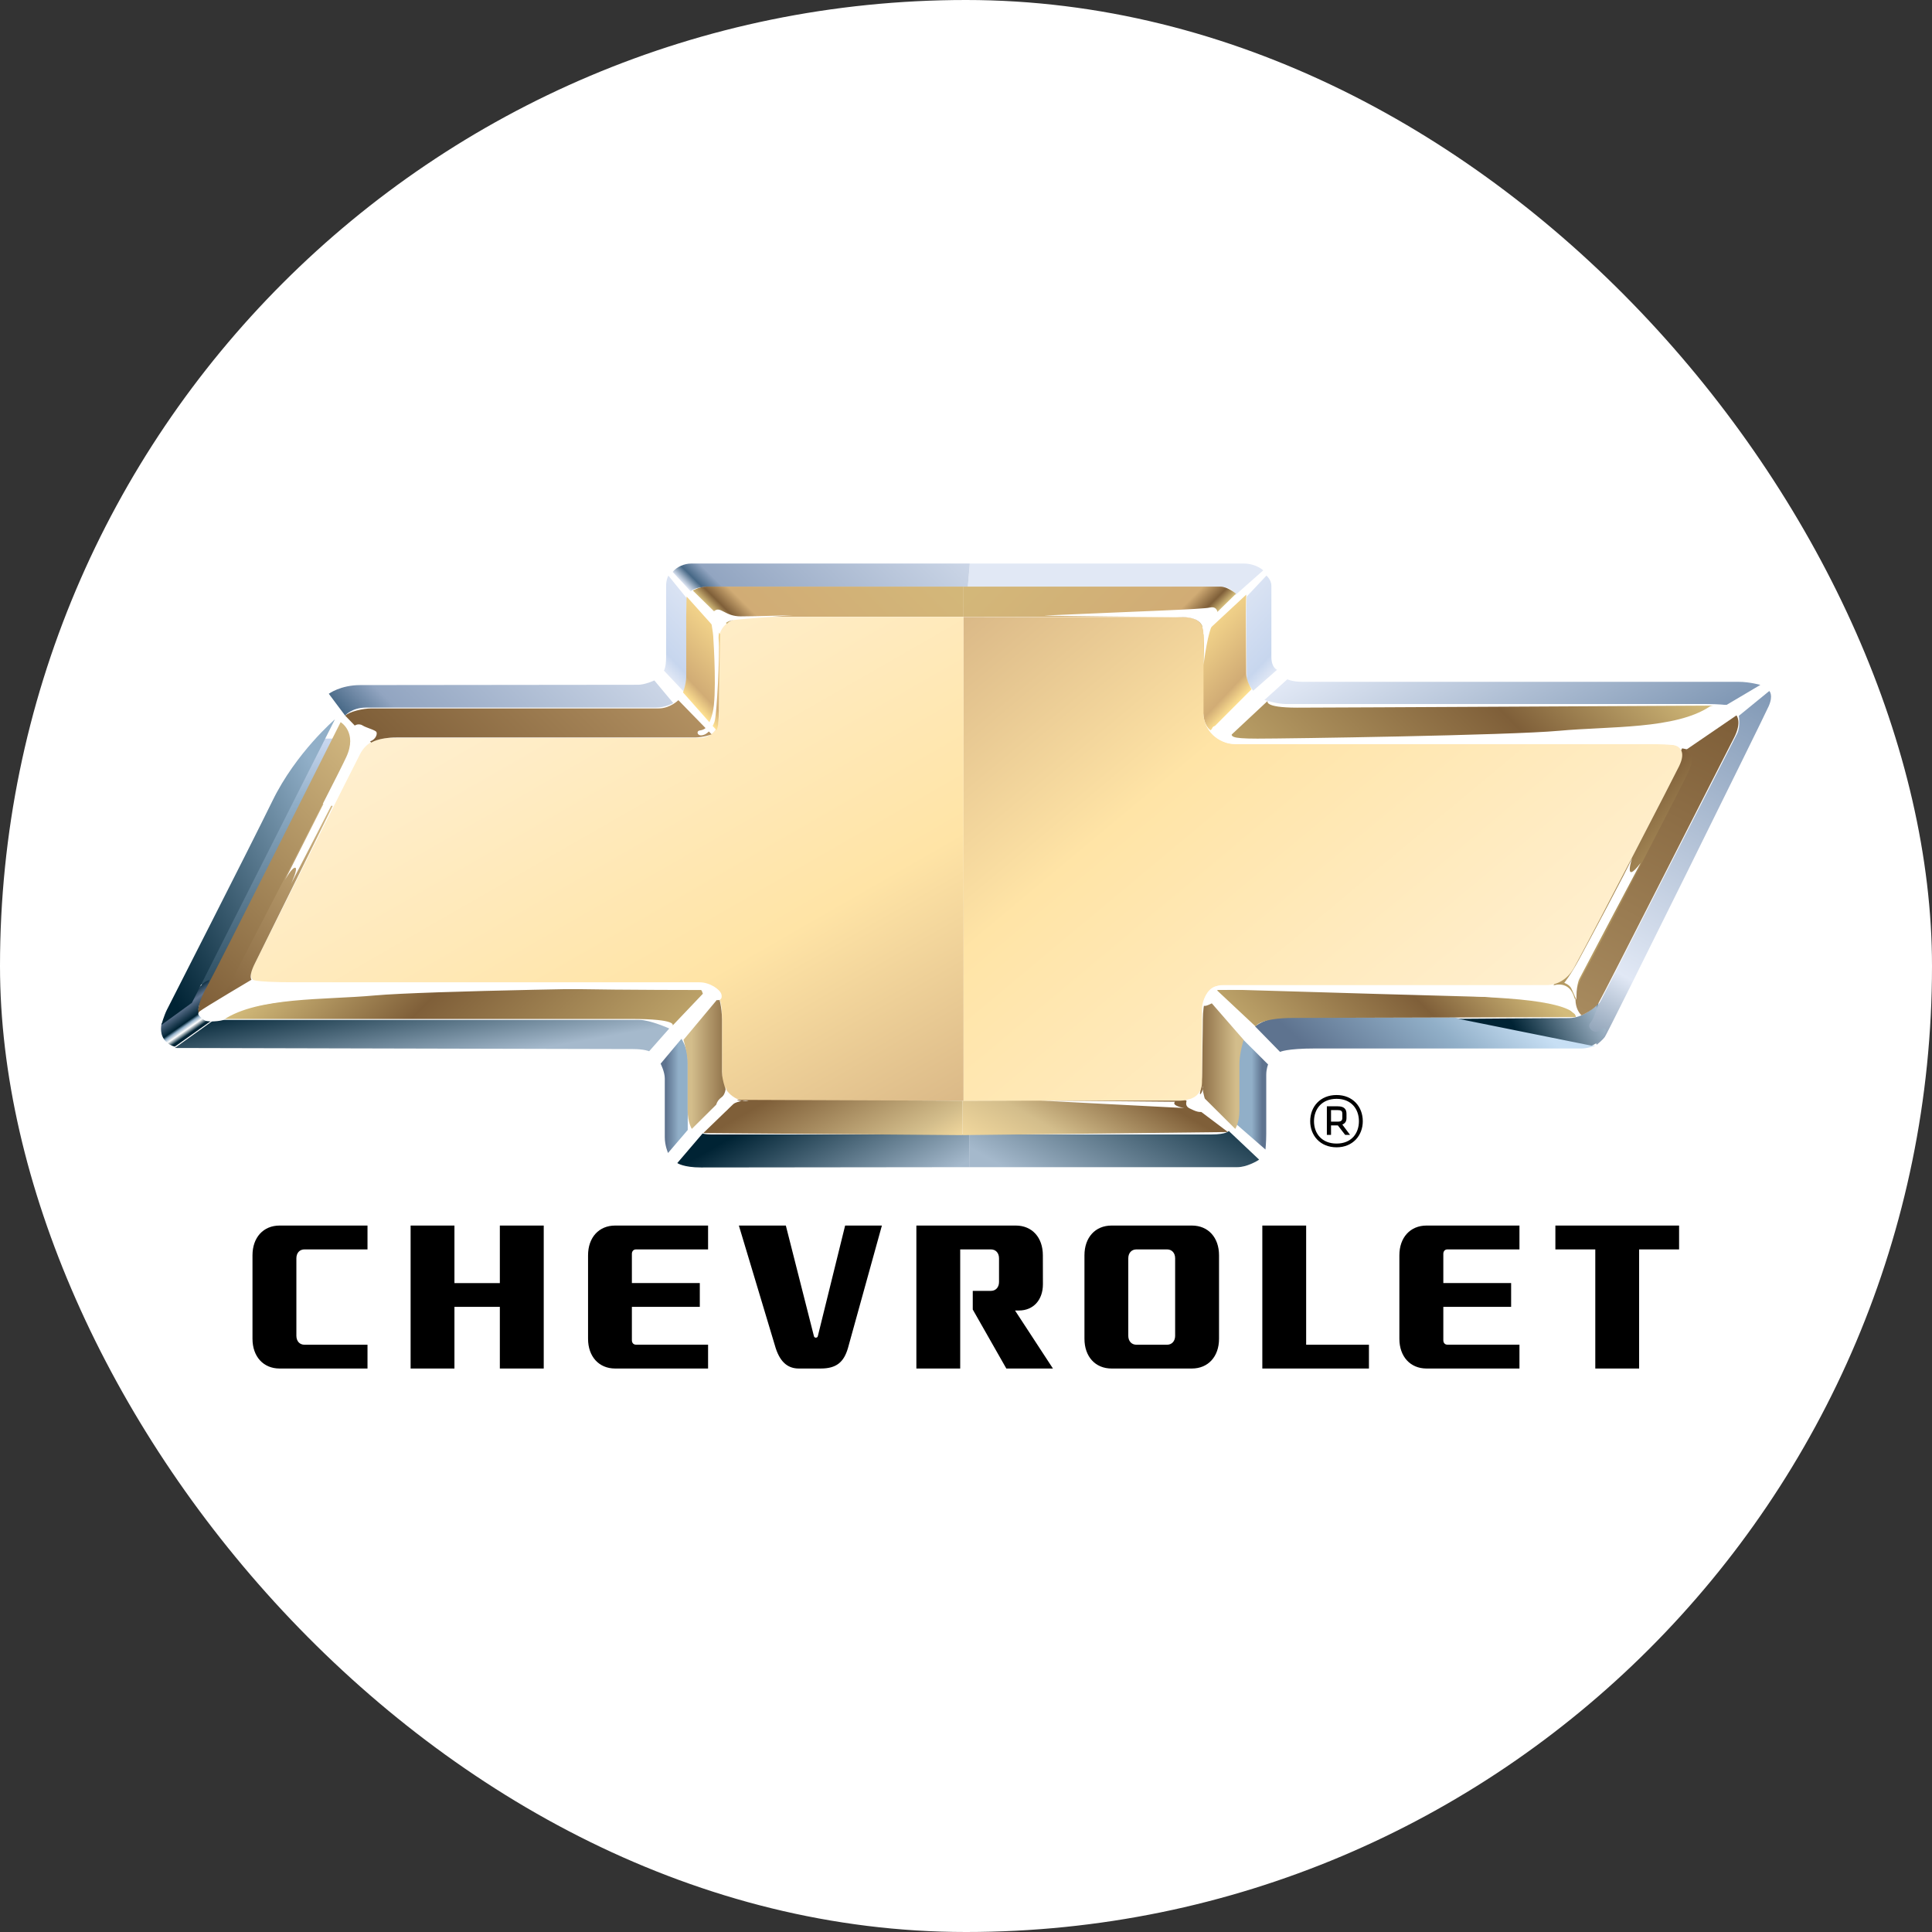 <svg width="32" height="32" viewBox="0 0 32 32" fill="none" xmlns="http://www.w3.org/2000/svg">
<rect x="0" y="0" width="32" height="32" fill="#333333" stroke="none"/>
<rect width="32" height="32" rx="16" fill="white"/>
<path d="M3.294 16.306L3.503 16.307L5.561 12.233L5.352 12.233L3.294 16.306Z" fill="url(#paint0_linear_1467_5813)"/>
<path d="M16.064 9.334L16.03 9.719H20.197C20.333 9.719 20.41 9.754 20.462 9.855L20.923 9.447C20.923 9.447 20.807 9.334 20.596 9.334H16.064Z" fill="url(#paint1_linear_1467_5813)"/>
<path d="M11.448 9.334C11.337 9.334 11.209 9.388 11.141 9.473L11.44 9.796C11.44 9.796 11.499 9.719 11.739 9.719H16.03L16.063 9.334H11.448Z" fill="url(#paint2_linear_1467_5813)"/>
<path d="M11.033 9.702V10.878C11.033 11.062 10.996 11.107 10.996 11.107L11.326 11.456C11.326 11.456 11.373 11.336 11.373 11.262V10.097C11.373 10.023 11.38 9.916 11.38 9.916L11.07 9.534C11.07 9.534 11.033 9.601 11.033 9.702Z" fill="url(#paint3_linear_1467_5813)"/>
<path d="M20.65 9.88C20.65 9.88 20.641 10.017 20.641 10.091C20.641 10.164 20.65 11.157 20.65 11.231C20.65 11.305 20.757 11.441 20.757 11.441L21.152 11.094C21.152 11.094 21.058 11.062 21.058 10.878V9.702C21.058 9.601 20.976 9.534 20.976 9.534L20.65 9.88Z" fill="url(#paint4_linear_1467_5813)"/>
<path d="M10.568 11.342C10.444 11.342 6.194 11.347 5.968 11.347C5.639 11.347 5.446 11.491 5.446 11.491L5.716 11.852C5.716 11.852 5.825 11.72 6.063 11.72H10.859C11.026 11.72 11.151 11.645 11.151 11.645L10.838 11.27C10.838 11.27 10.684 11.342 10.568 11.342Z" fill="url(#paint5_linear_1467_5813)"/>
<path d="M3.167 16.611L2.677 16.953C2.677 16.953 2.638 17.095 2.712 17.206C2.785 17.318 2.897 17.335 2.897 17.335L3.535 16.882C3.535 16.882 3.174 16.865 3.324 16.599C3.474 16.333 3.466 16.233 3.466 16.233C3.466 16.233 3.291 16.261 3.167 16.611Z" fill="url(#paint6_linear_1467_5813)"/>
<path d="M4.513 13.264C4.122 14.064 2.81 16.634 2.764 16.726C2.718 16.817 2.672 16.977 2.672 16.977L3.178 16.611L5.548 11.914C5.548 11.914 4.904 12.463 4.513 13.264Z" fill="url(#paint7_linear_1467_5813)"/>
<path d="M3.545 16.893L2.895 17.358C2.895 17.358 10.3 17.376 10.487 17.376C10.674 17.376 10.752 17.412 10.752 17.412L11.085 17.035C11.085 17.035 10.767 16.893 10.59 16.893H3.545Z" fill="url(#paint8_linear_1467_5813)"/>
<path d="M10.942 17.618C10.942 17.618 11.011 17.754 11.011 17.863V18.837C11.011 18.976 11.065 19.097 11.065 19.097L11.391 18.716V17.549C11.391 17.363 11.287 17.206 11.287 17.206L10.942 17.618Z" fill="url(#paint9_linear_1467_5813)"/>
<path d="M20.449 17.428V18.595L20.96 19.04C20.96 19.04 20.973 18.921 20.973 18.782V17.808C20.973 17.699 21.004 17.631 21.004 17.631L20.558 17.186C20.558 17.186 20.449 17.242 20.449 17.428Z" fill="url(#paint10_linear_1467_5813)"/>
<path d="M20.067 18.79H16.053V19.332H20.495C20.646 19.332 20.822 19.232 20.855 19.207L20.352 18.732C20.352 18.732 20.319 18.79 20.067 18.79Z" fill="url(#paint11_linear_1467_5813)"/>
<path d="M11.218 19.264C11.218 19.264 11.321 19.337 11.61 19.337C11.899 19.337 16.053 19.332 16.053 19.332V18.79H11.765C11.688 18.79 11.636 18.775 11.636 18.775L11.218 19.264Z" fill="url(#paint12_linear_1467_5813)"/>
<path d="M12.371 10.219C12.139 10.219 11.907 10.348 11.907 10.605V11.863C11.907 12.12 11.752 12.223 11.571 12.223H6.431C6.222 12.223 6.06 12.309 5.967 12.484C5.891 12.628 4.608 15.187 4.193 16.014C4.103 16.194 4.181 16.303 4.412 16.303H11.597C11.907 16.303 11.959 16.585 11.959 16.868V17.845C11.959 18.026 12.139 18.231 12.346 18.231H15.96V10.219H12.371Z" fill="url(#paint13_linear_1467_5813)"/>
<path d="M20.788 17L21.202 17.423C21.202 17.423 21.305 17.366 21.788 17.366H26.202C26.294 17.366 26.421 17.321 26.421 17.321L24.087 16.852C24.087 16.852 21.386 16.854 21.259 16.852C21.255 16.852 21.25 16.852 21.245 16.852C20.971 16.852 20.788 17 20.788 17Z" fill="url(#paint14_linear_1467_5813)"/>
<path d="M20.943 11.594C20.943 11.594 21.145 11.661 21.31 11.661H28.26C28.471 11.661 28.595 11.677 28.595 11.677L29.157 11.344C29.157 11.344 28.976 11.293 28.796 11.293H21.578C21.398 11.293 21.323 11.251 21.323 11.251L20.943 11.594Z" fill="url(#paint15_linear_1467_5813)"/>
<path d="M28.8 11.857C28.8 11.857 28.832 12.032 28.772 12.152C28.712 12.271 26.611 16.381 26.517 16.569C26.421 16.758 26.207 16.828 26.207 16.828L26.447 17.304C26.447 17.304 26.531 17.24 26.581 17.175C26.631 17.11 29.216 11.878 29.296 11.695C29.376 11.511 29.305 11.445 29.305 11.445L28.8 11.857Z" fill="url(#paint16_linear_1467_5813)"/>
<path d="M25.984 16.863C25.708 16.863 24.156 16.875 24.156 16.875L26.363 17.32C26.363 17.32 26.501 17.264 26.57 17.149C26.64 17.034 26.57 17 26.49 17.069C26.41 17.138 26.272 17.023 26.34 16.943C26.41 16.863 26.478 16.611 26.478 16.611C26.478 16.611 26.26 16.863 25.984 16.863Z" fill="url(#paint17_linear_1467_5813)"/>
<path d="M5.452 16.509C4.007 16.605 3.545 16.877 3.545 16.877H10.447C11.232 16.877 11.143 16.984 11.138 16.989L11.7 16.398C11.7 16.398 10.335 16.398 9.468 16.382C9.357 16.38 9.234 16.379 9.099 16.379C8.172 16.379 6.714 16.426 5.452 16.509Z" fill="url(#paint18_linear_1467_5813)"/>
<path d="M21.732 16.381C21.118 16.397 20.151 16.397 20.151 16.397L20.796 17.001C20.796 17.001 20.862 16.86 21.43 16.86C21.999 16.86 26.099 16.846 26.099 16.846C26.099 16.846 26.168 16.623 24.961 16.537C24.01 16.47 22.575 16.38 21.881 16.38C21.832 16.38 21.782 16.38 21.732 16.381Z" fill="url(#paint19_linear_1467_5813)"/>
<path d="M20.272 12.286C20.272 12.286 21.239 12.286 21.853 12.302C22.467 12.318 26.19 12.15 27.214 12.054C28.238 11.958 28.565 11.686 28.565 11.686C28.565 11.686 22.055 11.721 21.486 11.721C20.918 11.721 20.997 11.609 20.997 11.609L20.272 12.286Z" fill="url(#paint20_linear_1467_5813)"/>
<path d="M11.321 17.223C11.321 17.223 11.39 17.446 11.39 17.618V18.389C11.39 18.595 11.459 18.698 11.459 18.698L12.046 18.115C12.046 18.115 11.958 17.909 11.958 17.755V16.885C11.958 16.683 11.908 16.52 11.908 16.52L11.321 17.223Z" fill="url(#paint21_linear_1467_5813)"/>
<path d="M19.923 16.88C19.923 17.081 19.91 17.619 19.91 17.774C19.91 17.928 19.874 18.115 19.874 18.115L20.46 18.698C20.46 18.698 20.529 18.595 20.529 18.389V17.618C20.529 17.446 20.598 17.223 20.598 17.223L19.971 16.503C19.94 16.627 19.924 16.753 19.923 16.88Z" fill="url(#paint22_linear_1467_5813)"/>
<path d="M11.649 18.767L15.925 18.801L15.943 18.8V18.231L12.218 18.217L11.649 18.767Z" fill="url(#paint23_linear_1467_5813)"/>
<path d="M15.96 18.231H15.942V18.801L20.339 18.75L19.632 18.218L15.96 18.231Z" fill="url(#paint24_linear_1467_5813)"/>
<path d="M11.707 9.716C11.586 9.716 11.475 9.781 11.475 9.781L12.041 10.335C12.041 10.335 12.097 10.215 12.497 10.215H15.96V9.716H11.707Z" fill="url(#paint25_linear_1467_5813)"/>
<path d="M15.96 9.716V10.215H19.423C19.823 10.215 19.905 10.388 19.905 10.388L20.472 9.834C20.472 9.834 20.334 9.716 20.213 9.716H15.96Z" fill="url(#paint26_linear_1467_5813)"/>
<path d="M11.366 10.201V11.208C11.366 11.328 11.313 11.469 11.313 11.469L11.868 12.096C11.868 12.096 11.906 12.044 11.906 11.783C11.906 11.521 11.928 10.5 11.928 10.5L11.373 9.88C11.373 9.88 11.366 10.044 11.366 10.201Z" fill="url(#paint27_linear_1467_5813)"/>
<path d="M19.928 10.512V11.764C19.928 12.025 20.051 12.096 20.051 12.096L20.73 11.416C20.73 11.416 20.641 11.274 20.641 11.155C20.641 11.035 20.635 10.307 20.635 10.15C20.635 9.994 20.642 9.849 20.642 9.849L19.928 10.512Z" fill="url(#paint28_linear_1467_5813)"/>
<path d="M10.908 11.734H6.149C6.011 11.734 5.787 11.786 5.718 11.854L6.149 12.3C6.149 12.3 6.27 12.215 6.563 12.215H11.511C11.649 12.215 11.787 12.163 11.787 12.163L11.236 11.597C11.236 11.597 11.098 11.734 10.908 11.734Z" fill="url(#paint29_linear_1467_5813)"/>
<path d="M25.73 16.322C25.73 16.322 25.997 16.222 26.08 16.537C26.08 16.537 26.147 16.637 26.33 16.371C26.513 16.106 28.245 12.562 28.228 12.511C28.212 12.462 27.862 12.395 27.862 12.395L25.73 16.322Z" fill="url(#paint30_linear_1467_5813)"/>
<path d="M27.912 12.429C27.995 12.479 28.078 12.545 27.962 12.793C27.845 13.041 26.513 15.626 26.23 16.123C25.947 16.619 26.196 16.818 26.196 16.818C26.196 16.818 26.413 16.719 26.478 16.611C26.544 16.504 28.578 12.495 28.718 12.226C28.858 11.957 28.761 11.849 28.761 11.849L27.912 12.429Z" fill="url(#paint31_linear_1467_5813)"/>
<path d="M15.96 10.219V18.231H19.521C19.728 18.231 19.909 18.154 19.909 17.922V16.727C19.909 16.497 20.063 16.317 20.244 16.317H25.616C25.805 16.317 25.974 16.207 26.072 16.027C26.511 15.219 27.72 12.878 27.812 12.689C27.923 12.459 27.854 12.325 27.596 12.325H20.476C20.166 12.325 19.934 12.094 19.934 11.812V10.502C19.934 10.322 19.831 10.22 19.599 10.22L15.96 10.219Z" fill="url(#paint32_linear_1467_5813)"/>
<path d="M3.487 16.654L4.177 16.238C4.177 16.238 4.098 16.204 4.222 15.957C4.346 15.71 5.51 13.35 5.51 13.35L5.25 13.293L3.487 16.654Z" fill="url(#paint33_linear_1467_5813)"/>
<path d="M3.425 16.348C3.252 16.657 3.287 16.777 3.287 16.777L3.701 16.502C3.701 16.502 5.545 12.952 5.735 12.54C5.925 12.129 5.642 11.961 5.642 11.961C5.642 11.961 3.597 16.04 3.425 16.348Z" fill="url(#paint34_linear_1467_5813)"/>
<path d="M3.703 16.891C3.676 16.91 3.424 16.941 3.375 16.891C3.325 16.843 3.243 16.805 3.309 16.75C3.375 16.695 4.186 16.215 4.186 16.215C4.186 16.215 4.087 16.27 4.92 16.27H11.586C11.761 16.27 11.926 16.39 11.948 16.466C11.97 16.543 11.926 16.575 11.871 16.564C11.816 16.553 11.674 16.51 11.641 16.455C11.608 16.401 11.685 16.357 11.202 16.357C10.72 16.357 7.036 16.412 6.203 16.488C5.37 16.564 4.273 16.51 3.703 16.891ZM28.323 11.7C28.351 11.682 28.603 11.651 28.652 11.7C28.702 11.749 28.784 11.787 28.718 11.842C28.652 11.896 27.841 12.376 27.841 12.376C27.841 12.376 27.94 12.322 27.107 12.322H20.441C20.265 12.322 20.101 12.202 20.079 12.126C20.057 12.049 20.101 12.016 20.155 12.027C20.211 12.038 20.353 12.082 20.386 12.136C20.419 12.191 20.342 12.234 20.825 12.234C21.307 12.234 24.99 12.18 25.824 12.104C26.657 12.027 27.754 12.082 28.323 11.7M5.855 12.331C5.855 12.254 5.899 12.108 5.864 12.065C5.83 12.022 5.933 11.971 6.002 12.014C6.071 12.057 6.218 12.091 6.235 12.125C6.252 12.159 6.226 12.245 6.131 12.28C6.036 12.314 5.95 12.391 5.804 12.708C5.657 13.026 4.821 14.638 4.821 14.638C4.821 14.638 4.942 14.381 4.89 14.372C4.838 14.363 4.718 14.578 4.718 14.578L5.855 12.331ZM11.62 12.179C11.549 12.187 11.529 12.109 11.59 12.099C11.651 12.088 11.732 12.084 11.803 11.806C11.874 11.527 11.823 10.684 11.813 10.533C11.803 10.381 11.732 10.199 11.834 10.118C11.935 10.037 12.006 10.209 12.27 10.209C12.534 10.209 13.134 10.189 13.134 10.189C13.134 10.189 12.291 10.249 12.148 10.27C12.006 10.29 11.884 10.401 11.904 10.603C11.925 10.805 11.874 11.846 11.834 11.957C11.793 12.068 11.722 12.169 11.62 12.179ZM17.308 10.195C17.196 10.201 19.449 10.222 19.591 10.222C19.733 10.222 19.896 10.265 19.926 10.406C19.957 10.548 19.935 11.011 19.935 11.011C19.935 11.011 20.005 10.416 20.107 10.305C20.208 10.194 20.178 10.032 20.046 10.062C19.914 10.093 18.868 10.125 17.308 10.195ZM20.317 16.389C20.246 16.379 20.165 16.369 20.144 16.43C20.124 16.49 20.235 16.53 20.124 16.591C20.013 16.651 19.93 16.688 19.93 16.638C19.93 16.587 19.987 16.328 20.2 16.328C20.413 16.328 25.665 16.319 25.747 16.319C25.828 16.319 25.929 16.328 25.97 16.409C26.01 16.49 26.061 16.692 26.091 16.752C26.121 16.813 26.071 16.813 25.98 16.692C25.888 16.57 25.656 16.52 25.473 16.53C25.291 16.54 20.317 16.389 20.317 16.389ZM26.111 16.561C26.111 16.561 26.061 16.45 26.03 16.379C26 16.309 25.909 16.279 25.909 16.279C25.909 16.279 26.01 16.157 26.152 15.896C26.294 15.634 26.962 14.384 27.033 14.213C27.033 14.213 26.881 14.677 27.175 14.293C27.175 14.293 26.223 16.087 26.162 16.208C26.101 16.329 26.111 16.561 26.111 16.561M12.021 17.971C12.021 17.971 12.033 18.116 11.949 18.176C11.864 18.237 11.828 18.345 11.9 18.393C11.973 18.441 12.021 18.417 12.07 18.345C12.118 18.273 12.288 18.212 12.397 18.237C12.397 18.237 12.021 18.284 12.021 17.971ZM17.242 18.229C17.242 18.229 19.287 18.337 19.408 18.342L19.614 18.352C19.614 18.352 19.397 18.317 19.461 18.248L17.242 18.229H17.242ZM19.665 18.212C19.665 18.212 19.605 18.309 19.701 18.357C19.799 18.405 19.896 18.453 19.956 18.381C20.017 18.309 19.908 18.116 19.92 17.983C19.92 17.983 19.968 18.188 19.665 18.212Z" fill="white"/>
<path d="M22.159 18.387H22.046V18.578H22.159C22.216 18.578 22.233 18.555 22.233 18.518V18.447C22.233 18.399 22.211 18.387 22.159 18.387ZM22.159 18.64H22.046V18.797H21.977V18.324H22.159C22.262 18.324 22.302 18.37 22.302 18.447V18.518C22.302 18.569 22.285 18.604 22.233 18.626L22.361 18.797H22.28L22.159 18.64ZM22.138 18.941C22.381 18.941 22.508 18.775 22.508 18.571C22.508 18.368 22.381 18.2 22.138 18.2C21.894 18.2 21.764 18.368 21.764 18.571C21.764 18.775 21.894 18.941 22.138 18.941ZM22.138 18.137C22.407 18.137 22.572 18.331 22.572 18.571C22.572 18.807 22.407 19.003 22.138 19.003C21.866 19.003 21.701 18.807 21.701 18.571C21.701 18.331 21.866 18.137 22.138 18.137ZM8.279 21.252H7.527V20.299H6.801V22.667H7.527V21.646H8.279V22.667H9.006V20.299H8.279V21.252ZM21.634 22.273V20.299H20.908V22.667H22.674V22.273H21.634ZM25.762 20.299V20.694H26.423V22.667H27.149V20.694H27.811V20.299L25.762 20.299ZM4.182 20.792C4.182 20.496 4.362 20.299 4.631 20.299H6.087V20.694H5.043C4.962 20.694 4.909 20.753 4.909 20.842V22.124C4.909 22.213 4.962 22.273 5.043 22.273H6.087V22.667H4.631C4.362 22.667 4.182 22.469 4.182 22.174V20.792ZM16.812 21.706L17.44 22.667H16.668L16.112 21.69V21.381H16.412C16.493 21.381 16.547 21.322 16.547 21.233V20.842C16.547 20.753 16.493 20.694 16.412 20.694H15.904V22.667H15.178V20.299H16.824C17.095 20.299 17.273 20.496 17.273 20.792L17.274 21.271C17.274 21.531 17.116 21.706 16.877 21.706H16.812ZM19.33 22.273C19.41 22.273 19.464 22.213 19.464 22.125V20.842C19.464 20.753 19.41 20.694 19.33 20.694H18.823C18.742 20.694 18.688 20.753 18.688 20.842V22.125C18.688 22.213 18.742 22.273 18.823 22.273H19.33ZM17.962 20.792C17.962 20.496 18.141 20.299 18.411 20.299H19.741C20.011 20.299 20.191 20.496 20.191 20.792V22.174C20.191 22.469 20.011 22.667 19.741 22.667H18.411C18.141 22.667 17.962 22.469 17.962 22.174V20.792ZM12.238 20.299H13.016L13.481 22.13C13.482 22.137 13.486 22.144 13.492 22.149C13.498 22.154 13.506 22.156 13.513 22.156C13.53 22.156 13.543 22.146 13.546 22.13L13.998 20.299H14.607L14.044 22.331C13.976 22.562 13.853 22.667 13.594 22.667H13.232C13.066 22.667 12.93 22.581 12.848 22.329L12.238 20.299ZM10.466 22.198C10.466 22.243 10.493 22.272 10.534 22.272H11.728V22.667H10.189C9.92 22.667 9.74 22.469 9.74 22.174V20.792C9.74 20.496 9.92 20.299 10.189 20.299H11.728V20.694H10.534C10.493 20.694 10.466 20.724 10.466 20.768V21.251H11.591V21.646H10.466V22.198V22.198ZM23.906 22.198C23.906 22.243 23.933 22.272 23.973 22.272H25.167V22.667H23.628C23.359 22.667 23.178 22.469 23.178 22.174V20.792C23.178 20.496 23.359 20.299 23.628 20.299H25.167V20.694H23.973C23.933 20.694 23.906 20.723 23.906 20.768V21.251H25.029V21.646H23.906V22.198V22.198Z" fill="black"/>
<defs>
<linearGradient id="paint0_linear_1467_5813" x1="5.426" y1="12.298" x2="5.411" y2="17.636" gradientUnits="userSpaceOnUse">
<stop stop-color="#C7D6EE"/>
<stop offset="0.185" stop-color="#91AFC8"/>
<stop offset="1" stop-color="#002334"/>
</linearGradient>
<linearGradient id="paint1_linear_1467_5813" x1="-13796.1" y1="4987.33" x2="-13792.8" y2="4984.03" gradientUnits="userSpaceOnUse">
<stop stop-color="#E1E8F5"/>
<stop offset="0.899" stop-color="#92A5C1"/>
<stop offset="0.955" stop-color="#476886"/>
<stop offset="1" stop-color="#E1E8F5"/>
</linearGradient>
<linearGradient id="paint2_linear_1467_5813" x1="12.408" y1="10.756" x2="15.763" y2="7.383" gradientUnits="userSpaceOnUse">
<stop stop-color="#E1E8F5"/>
<stop offset="0.039" stop-color="#476886"/>
<stop offset="0.09" stop-color="#92A5C1"/>
<stop offset="1" stop-color="#E1E8F5"/>
</linearGradient>
<linearGradient id="paint3_linear_1467_5813" x1="10.776" y1="10.882" x2="11.869" y2="9.858" gradientUnits="userSpaceOnUse">
<stop stop-color="#E1E8F5"/>
<stop offset="0.157" stop-color="#C7D6EE"/>
<stop offset="1" stop-color="#E1E8F5"/>
</linearGradient>
<linearGradient id="paint4_linear_1467_5813" x1="21.322" y1="10.915" x2="20.165" y2="9.83" gradientUnits="userSpaceOnUse">
<stop stop-color="#E1E8F5"/>
<stop offset="0.157" stop-color="#C7D6EE"/>
<stop offset="1" stop-color="#E1E8F5"/>
</linearGradient>
<linearGradient id="paint5_linear_1467_5813" x1="6.871" y1="12.998" x2="10.634" y2="9.215" gradientUnits="userSpaceOnUse">
<stop stop-color="#476886"/>
<stop offset="0.129" stop-color="#92A5C1"/>
<stop offset="1" stop-color="#E1E8F5"/>
</linearGradient>
<linearGradient id="paint6_linear_1467_5813" x1="3.294" y1="17.011" x2="2.853" y2="16.378" gradientUnits="userSpaceOnUse">
<stop stop-color="#002334"/>
<stop offset="0.107" stop-color="white"/>
<stop offset="0.185" stop-color="#91AFC8"/>
<stop offset="0.242" stop-color="#002334"/>
<stop offset="0.534" stop-color="#5E738F"/>
<stop offset="0.758" stop-color="#002334"/>
<stop offset="1" stop-color="#002334"/>
</linearGradient>
<linearGradient id="paint7_linear_1467_5813" x1="5.683" y1="13.651" x2="2.276" y2="15.394" gradientUnits="userSpaceOnUse">
<stop stop-color="#91AFC8"/>
<stop offset="1" stop-color="#002334"/>
</linearGradient>
<linearGradient id="paint8_linear_1467_5813" x1="7.076" y1="17.692" x2="6.817" y2="16.215" gradientUnits="userSpaceOnUse">
<stop stop-color="#A5B9CC"/>
<stop offset="1" stop-color="#002334"/>
</linearGradient>
<linearGradient id="paint9_linear_1467_5813" x1="11.029" y1="18.151" x2="11.463" y2="18.151" gradientUnits="userSpaceOnUse">
<stop stop-color="#5E738F"/>
<stop offset="0.489" stop-color="#91AFC8"/>
<stop offset="1" stop-color="#91AFC8"/>
</linearGradient>
<linearGradient id="paint10_linear_1467_5813" x1="20.907" y1="18.113" x2="20.369" y2="18.113" gradientUnits="userSpaceOnUse">
<stop stop-color="#5E738F"/>
<stop offset="0.32" stop-color="#91AFC8"/>
<stop offset="1" stop-color="#91AFC8"/>
</linearGradient>
<linearGradient id="paint11_linear_1467_5813" x1="17.854" y1="20.036" x2="19.316" y2="17.491" gradientUnits="userSpaceOnUse">
<stop stop-color="#A5B9CC"/>
<stop offset="1" stop-color="#002334"/>
</linearGradient>
<linearGradient id="paint12_linear_1467_5813" x1="13.176" y1="18.227" x2="14.649" y2="20.792" gradientUnits="userSpaceOnUse">
<stop stop-color="#002334"/>
<stop offset="0.775" stop-color="#A5B9CC"/>
<stop offset="1" stop-color="#A5B9CC"/>
</linearGradient>
<linearGradient id="paint13_linear_1467_5813" x1="8.716" y1="10.904" x2="15.293" y2="22.355" gradientUnits="userSpaceOnUse">
<stop stop-color="#FFEFCF"/>
<stop offset="0.461" stop-color="#FFE4A6"/>
<stop offset="1" stop-color="#BC956E"/>
</linearGradient>
<linearGradient id="paint14_linear_1467_5813" x1="22.644" y1="18.224" x2="24.493" y2="16.152" gradientUnits="userSpaceOnUse">
<stop stop-color="#5E738F"/>
<stop offset="0.607" stop-color="#91AFC8"/>
<stop offset="1" stop-color="#C7DFF4"/>
</linearGradient>
<linearGradient id="paint15_linear_1467_5813" x1="24.048" y1="9.742" x2="26.497" y2="14.007" gradientUnits="userSpaceOnUse">
<stop stop-color="#E1E8F5"/>
<stop offset="0.815" stop-color="#7F97B4"/>
<stop offset="0.904" stop-color="#476886"/>
<stop offset="1" stop-color="#002334"/>
</linearGradient>
<linearGradient id="paint16_linear_1467_5813" x1="26.226" y1="17.075" x2="30.213" y2="10.132" gradientUnits="userSpaceOnUse">
<stop stop-color="#8CA0B5"/>
<stop offset="0.14" stop-color="#E1E8F5"/>
<stop offset="0.815" stop-color="#7F97B4"/>
<stop offset="0.904" stop-color="#476886"/>
<stop offset="1" stop-color="#002334"/>
</linearGradient>
<linearGradient id="paint17_linear_1467_5813" x1="25.163" y1="17.156" x2="26.584" y2="16.332" gradientUnits="userSpaceOnUse">
<stop stop-color="#002334"/>
<stop offset="0.815" stop-color="#A5B9CC"/>
<stop offset="0.888" stop-color="#002334"/>
<stop offset="1" stop-color="#002334"/>
</linearGradient>
<linearGradient id="paint18_linear_1467_5813" x1="5.783" y1="14.812" x2="10.419" y2="19.473" gradientUnits="userSpaceOnUse">
<stop stop-color="#D4BC7B"/>
<stop offset="0.332" stop-color="#7F5F39"/>
<stop offset="1" stop-color="#D4BC7B"/>
</linearGradient>
<linearGradient id="paint19_linear_1467_5813" x1="24.438" y1="15.315" x2="21.127" y2="18.643" gradientUnits="userSpaceOnUse">
<stop stop-color="#D4BC7B"/>
<stop offset="0.332" stop-color="#7F5F39"/>
<stop offset="1" stop-color="#D4BC7B"/>
</linearGradient>
<linearGradient id="paint20_linear_1467_5813" x1="26.536" y1="9.874" x2="21.184" y2="15.255" gradientUnits="userSpaceOnUse">
<stop stop-color="#D4BC7B"/>
<stop offset="0.332" stop-color="#7F5F39"/>
<stop offset="1" stop-color="#D4BC7B"/>
</linearGradient>
<linearGradient id="paint21_linear_1467_5813" x1="11.454" y1="17.609" x2="12.157" y2="17.609" gradientUnits="userSpaceOnUse">
<stop stop-color="#D3BD8B"/>
<stop offset="1" stop-color="#7F5F39"/>
</linearGradient>
<linearGradient id="paint22_linear_1467_5813" x1="20.475" y1="17.601" x2="19.772" y2="17.601" gradientUnits="userSpaceOnUse">
<stop stop-color="#D3BD8B"/>
<stop offset="1" stop-color="#7F5F39"/>
</linearGradient>
<linearGradient id="paint23_linear_1467_5813" x1="13.409" y1="17.828" x2="14.705" y2="20.085" gradientUnits="userSpaceOnUse">
<stop stop-color="#7F5F39"/>
<stop offset="0.646" stop-color="#D3BD8B"/>
<stop offset="0.888" stop-color="#FFE4A6"/>
<stop offset="1" stop-color="#FFE4A6"/>
</linearGradient>
<linearGradient id="paint24_linear_1467_5813" x1="18.52" y1="17.831" x2="17.104" y2="20.296" gradientUnits="userSpaceOnUse">
<stop stop-color="#7F5F39"/>
<stop offset="0.455" stop-color="#D3BD8B"/>
<stop offset="0.888" stop-color="#FFE4A6"/>
<stop offset="1" stop-color="#FFE4A6"/>
</linearGradient>
<linearGradient id="paint25_linear_1467_5813" x1="12.701" y1="11.001" x2="15.701" y2="7.984" gradientUnits="userSpaceOnUse">
<stop stop-color="#D4BC7B"/>
<stop offset="0.039" stop-color="#7F5F39"/>
<stop offset="0.107" stop-color="#D1AC75"/>
<stop offset="1" stop-color="#D4BC7B"/>
</linearGradient>
<linearGradient id="paint26_linear_1467_5813" x1="19.25" y1="11.042" x2="16.197" y2="7.973" gradientUnits="userSpaceOnUse">
<stop stop-color="#D4BC7B"/>
<stop offset="0.039" stop-color="#7F5F39"/>
<stop offset="0.107" stop-color="#D1AC75"/>
<stop offset="1" stop-color="#D4BC7B"/>
</linearGradient>
<linearGradient id="paint27_linear_1467_5813" x1="11.197" y1="11.374" x2="12.313" y2="10.328" gradientUnits="userSpaceOnUse">
<stop stop-color="#FFE292"/>
<stop offset="0.157" stop-color="#D1AC75"/>
<stop offset="1" stop-color="#FFE292"/>
</linearGradient>
<linearGradient id="paint28_linear_1467_5813" x1="20.776" y1="11.365" x2="19.612" y2="10.274" gradientUnits="userSpaceOnUse">
<stop stop-color="#FFE292"/>
<stop offset="0.157" stop-color="#D1AC75"/>
<stop offset="1" stop-color="#FFE292"/>
</linearGradient>
<linearGradient id="paint29_linear_1467_5813" x1="7.372" y1="13.393" x2="10.854" y2="9.892" gradientUnits="userSpaceOnUse">
<stop stop-color="#7F5F39"/>
<stop offset="1" stop-color="#BD9B6A"/>
</linearGradient>
<linearGradient id="paint30_linear_1467_5813" x1="26.427" y1="13.877" x2="27.909" y2="15.367" gradientUnits="userSpaceOnUse">
<stop stop-color="#7F5F39"/>
<stop offset="1" stop-color="#D4BC7B"/>
</linearGradient>
<linearGradient id="paint31_linear_1467_5813" x1="26.062" y1="16.693" x2="29.324" y2="10.375" gradientUnits="userSpaceOnUse">
<stop stop-color="#A78A5E"/>
<stop offset="0.764" stop-color="#7F5F39"/>
<stop offset="0.916" stop-color="#674C2B"/>
<stop offset="1" stop-color="#674C2B"/>
</linearGradient>
<linearGradient id="paint32_linear_1467_5813" x1="23.972" y1="17.787" x2="14.678" y2="6.653" gradientUnits="userSpaceOnUse">
<stop stop-color="#FFEFCF"/>
<stop offset="0.461" stop-color="#FFE4A6"/>
<stop offset="1" stop-color="#BC956E"/>
</linearGradient>
<linearGradient id="paint33_linear_1467_5813" x1="3.216" y1="16.264" x2="6.431" y2="13.032" gradientUnits="userSpaceOnUse">
<stop stop-color="#7F5F39"/>
<stop offset="1" stop-color="#E9CF98"/>
</linearGradient>
<linearGradient id="paint34_linear_1467_5813" x1="2.784" y1="16.11" x2="7.11" y2="11.762" gradientUnits="userSpaceOnUse">
<stop stop-color="#7F5F39"/>
<stop offset="1" stop-color="#E4CB90"/>
</linearGradient>
</defs>
</svg>
